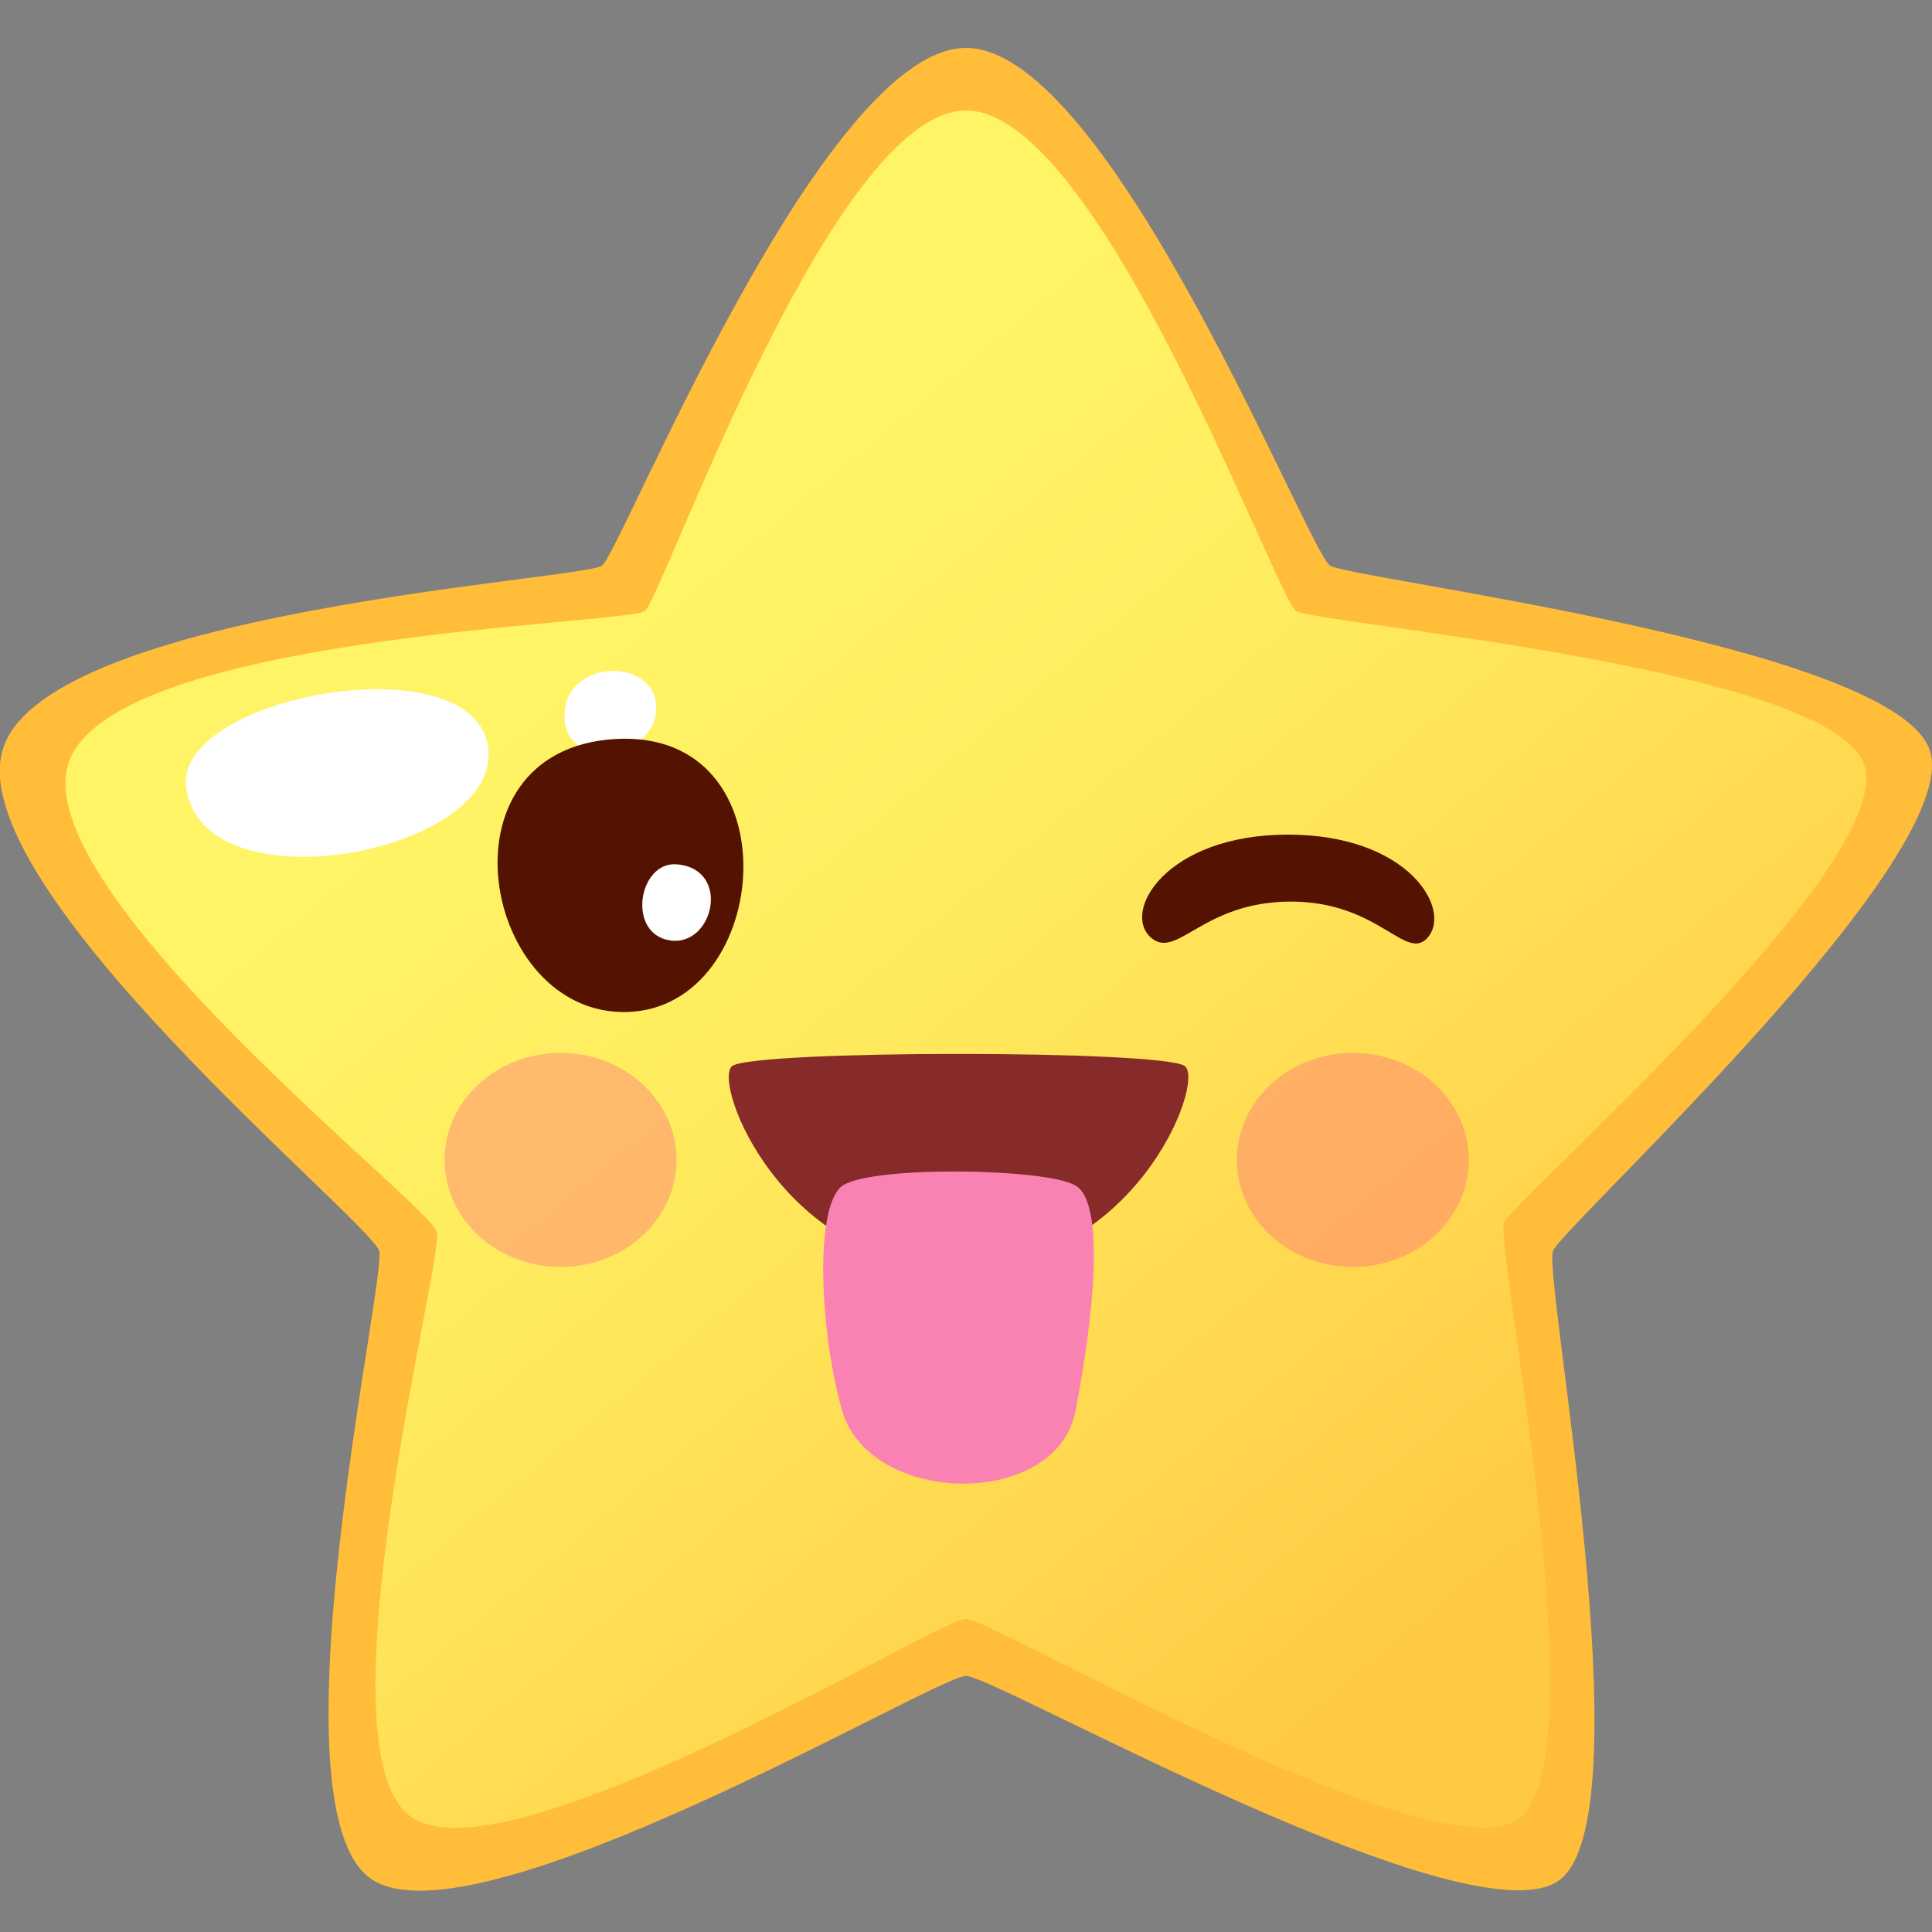 <svg width="70" height="70" viewBox="0 0 70 70" fill="none" xmlns="http://www.w3.org/2000/svg">
<rect x="0" y="0" width="70" height="70" fill="#808080" stroke="none"/>
<g clip-path="url(#clip0_1795_3612)">
<path d="M35.002 1.736C40.213 1.736 47.396 20 48.192 20.494C48.987 20.99 68.279 23.323 69.879 27.076C71.479 30.828 56.636 44.402 56.267 45.325C55.9 46.249 59.608 65.549 56.557 68.076C53.506 70.602 36.065 60.724 35.002 60.719C33.939 60.713 17.203 70.655 13.447 68.076C9.691 65.498 14.008 46.37 13.737 45.325C13.465 44.282 -1.571 32.044 0.125 27.076C1.82 22.108 21.12 21.009 21.812 20.494C22.506 19.98 29.792 1.736 35.002 1.736Z" fill="#FFBD39"/>
<path d="M35.002 4.004C39.858 4.004 46.227 21.679 46.968 22.142C47.71 22.604 66.019 24.125 67.509 27.623C69.001 31.12 54.838 43.447 54.495 44.307C54.153 45.168 57.936 63.485 55.092 65.839C52.248 68.194 35.993 58.661 35.001 58.655C34.008 58.649 18.41 68.243 14.909 65.839C11.408 63.436 16.085 45.608 15.832 44.634C15.579 43.661 0.911 32.255 2.492 27.623C4.072 22.992 22.715 22.622 23.36 22.142C24.007 21.662 30.144 4.004 35.002 4.004Z" fill="url(#paint0_linear_1795_3612)"/>
<path d="M6.744 28.48C6.406 25.187 17.209 23.248 17.687 27.102C18.163 30.955 7.206 32.966 6.744 28.48Z" fill="white"/>
<path d="M20.453 26.019C20.372 23.901 23.603 23.772 23.77 25.509C23.957 27.454 20.528 28 20.453 26.019Z" fill="white"/>
<g opacity="0.6">
<g opacity="0.6">
<path d="M24.512 42.025C24.512 44.168 22.631 45.905 20.311 45.905C17.99 45.905 16.109 44.168 16.109 42.025C16.109 39.883 17.99 38.147 20.311 38.147C22.631 38.147 24.512 39.883 24.512 42.025Z" fill="#FF5F82"/>
</g>
<g opacity="0.6">
<path d="M53.216 42.025C53.216 44.168 51.335 45.905 49.014 45.905C46.694 45.905 44.812 44.168 44.812 42.025C44.812 39.883 46.694 38.147 49.014 38.147C51.335 38.147 53.216 39.883 53.216 42.025Z" fill="#FF5F82"/>
</g>
</g>
<path d="M41.715 33.983C40.608 33.046 42.255 30.24 46.662 30.24C51.069 30.24 52.63 32.984 51.716 33.983C50.924 34.846 49.954 32.666 46.769 32.666C43.586 32.666 42.65 34.775 41.715 33.983Z" fill="#541300"/>
<path d="M22.255 26.778C15.701 27.2 17.479 36.842 22.745 36.666C28.013 36.49 28.81 26.357 22.255 26.778Z" fill="#541300"/>
<path d="M24.529 31.317C23.136 31.193 22.693 33.828 24.272 34.072C25.851 34.316 26.51 31.491 24.529 31.317Z" fill="white"/>
<path d="M26.525 38.628C27.258 38.038 42.191 38.038 42.932 38.628C43.674 39.217 41.094 45.941 34.732 45.941C28.369 45.941 25.793 39.217 26.525 38.628Z" fill="#872A2A"/>
<path d="M30.53 42.957C29.496 43.658 29.7 48.306 30.515 51.117C31.516 54.566 38.274 54.7 38.968 51.117C39.661 47.535 40.026 43.59 38.975 42.957C37.924 42.323 31.604 42.228 30.53 42.957Z" fill="#F982B3"/>
</g>
<defs>
<linearGradient id="paint0_linear_1795_3612" x1="18.76" y1="19.761" x2="57.094" y2="65.809" gradientUnits="userSpaceOnUse">
<stop offset="0.043" stop-color="#FFF466"/>
<stop offset="0.075" stop-color="#FFF466"/>
<stop offset="0.315" stop-color="#FFEC5F"/>
<stop offset="0.692" stop-color="#FFD54D"/>
<stop offset="0.86" stop-color="#FFC943"/>
</linearGradient>
<clipPath id="clip0_1795_3612">
<rect width="70" height="70" fill="white"/>
</clipPath>
</defs>
</svg>
